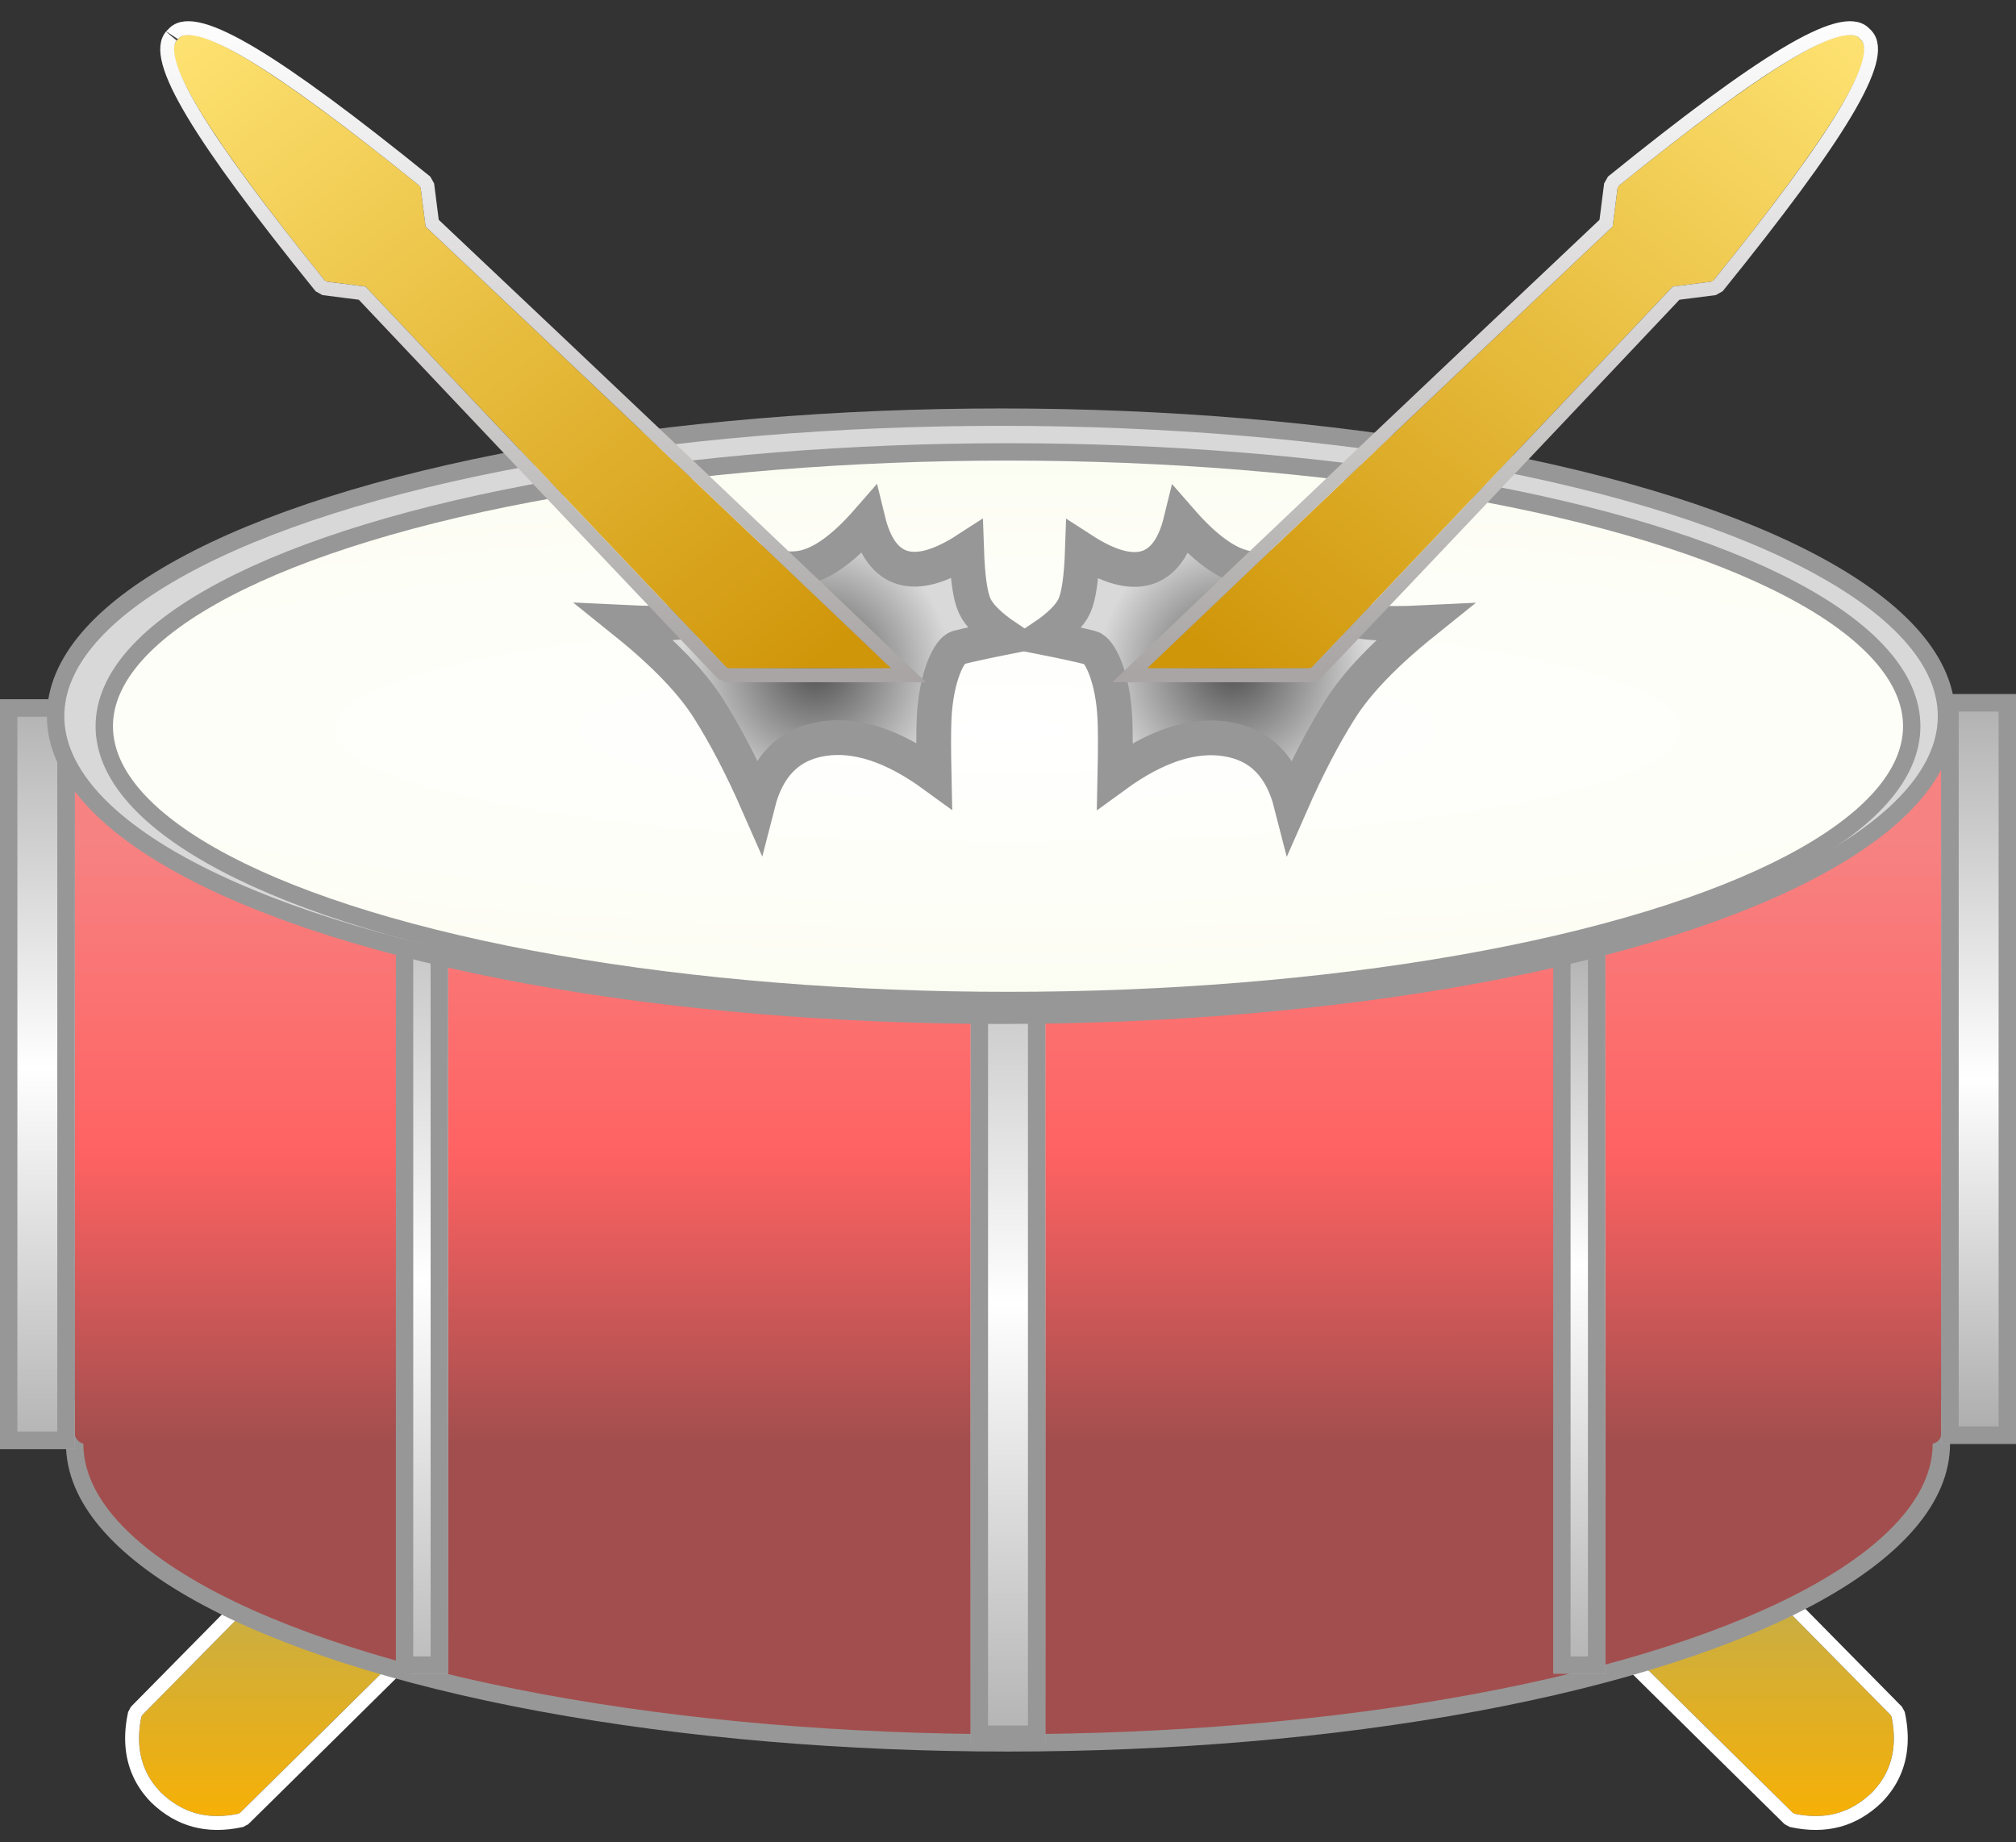 <?xml version="1.0" encoding="UTF-8"?>
<svg width="58px" height="53px" viewBox="0 0 58 53" version="1.1" xmlns="http://www.w3.org/2000/svg" xmlns:xlink="http://www.w3.org/1999/xlink">
    <rect x="0" y="0" width="58" height="53" fill="#333333" stroke="none"/>
    <!-- Generator: Sketch 48.1 (47250) - http://www.bohemiancoding.com/sketch -->
    <title>Icon rythm</title>
    <desc>Created with Sketch.</desc>
    <defs>
        <linearGradient x1="50%" y1="0%" x2="50%" y2="97.13%" id="linearGradient-1">
            <stop stop-color="#C7AE46" offset="0%"></stop>
            <stop stop-color="#F6B007" offset="100%"></stop>
        </linearGradient>
        <path d="M7.486,1.63 C7.474,1.641 7.462,1.653 7.45,1.665 C5.992,3.107 4.47,4.609 2.884,6.171 C1.999,6.358 1.27,6.178 0.639,5.574 C0.44,5.372 0.289,5.154 0.186,4.918 C-0.015,4.467 -0.053,3.948 0.072,3.359 C1.208,2.205 2.312,1.086 3.384,0 C4.543,0.596 5.922,1.143 7.486,1.63 Z" id="path-2"></path>
        <path d="M50.486,1.63 C50.474,1.641 50.462,1.653 50.45,1.665 C48.992,3.107 47.47,4.609 45.884,6.171 C44.999,6.358 44.27,6.178 43.639,5.574 C43.44,5.372 43.289,5.154 43.186,4.918 C42.985,4.467 42.947,3.948 43.072,3.359 C44.208,2.205 45.312,1.086 46.384,0 C47.543,0.596 48.922,1.143 50.486,1.63 Z" id="path-3"></path>
        <linearGradient x1="50.004%" y1="100%" x2="50%" y2="14.331%" id="linearGradient-4">
            <stop stop-color="#A24E4E" offset="0%"></stop>
            <stop stop-color="#FF6262" offset="48.23%"></stop>
            <stop stop-color="#F78282" offset="100%"></stop>
        </linearGradient>
        <linearGradient x1="50%" y1="0%" x2="50%" y2="98.284%" id="linearGradient-5">
            <stop stop-color="#B7B7B7" offset="0%"></stop>
            <stop stop-color="#FFFFFF" offset="49.346%"></stop>
            <stop stop-color="#B5B5B5" offset="100%"></stop>
        </linearGradient>
        <rect id="path-6" x="27.926" y="13.581" width="2.148" height="24.556"></rect>
        <linearGradient x1="50%" y1="2.198%" x2="50%" y2="100%" id="linearGradient-7">
            <stop stop-color="#BABABA" offset="0%"></stop>
            <stop stop-color="#FFFFFF" offset="50.885%"></stop>
            <stop stop-color="#BBBBBB" offset="100%"></stop>
        </linearGradient>
        <rect id="path-8" x="11.815" y="12.514" width="1.074" height="23.637"></rect>
        <linearGradient x1="50%" y1="0%" x2="50%" y2="100%" id="linearGradient-9">
            <stop stop-color="#9B9B9B" offset="0%"></stop>
            <stop stop-color="#FFFFFF" offset="50.243%"></stop>
            <stop stop-color="#B3B3B3" offset="100%"></stop>
        </linearGradient>
        <rect id="path-10" x="45.111" y="12.514" width="1.074" height="23.637"></rect>
        <linearGradient x1="50%" y1="0%" x2="50%" y2="100%" id="linearGradient-11">
            <stop stop-color="#B2B2B2" offset="0%"></stop>
            <stop stop-color="#FFFFFF" offset="49.227%"></stop>
            <stop stop-color="#B3B3B3" offset="100%"></stop>
        </linearGradient>
        <polygon id="path-12" points="0 8.119 2.148 8.119 2.148 29.683 0 29.683 0 17.896 0 16.702"></polygon>
        <linearGradient x1="50%" y1="0%" x2="50%" y2="100%" id="linearGradient-13">
            <stop stop-color="#B0B0B0" offset="0%"></stop>
            <stop stop-color="#FFFFFF" offset="51.214%"></stop>
            <stop stop-color="#ABABAB" offset="100%"></stop>
        </linearGradient>
        <rect id="path-14" x="55.852" y="7.97" width="2.148" height="21.564"></rect>
        <radialGradient cx="50%" cy="50.612%" fx="50%" fy="50.612%" r="49.388%" gradientTransform="translate(0.5,0.506),scale(0.303,1),rotate(90),scale(1,6.03),translate(-0.5,-0.506)" id="radialGradient-15">
            <stop stop-color="#FFFFFF" offset="0%"></stop>
            <stop stop-color="#FCFDF2" offset="97.547%"></stop>
            <stop stop-color="#FFFFFF" offset="100%"></stop>
        </radialGradient>
        <radialGradient cx="50%" cy="52.267%" fx="50%" fy="52.267%" r="47.733%" gradientTransform="translate(0.5,0.523),scale(0.743,1),rotate(90),translate(-0.5,-0.523)" id="radialGradient-16">
            <stop stop-color="#525151" offset="0%"></stop>
            <stop stop-color="#D9D9D9" offset="100%"></stop>
        </radialGradient>
        <linearGradient x1="0%" y1="0%" x2="88.797%" y2="100%" id="linearGradient-17">
            <stop stop-color="#FFE474" offset="0%"></stop>
            <stop stop-color="#D0960A" offset="100%"></stop>
        </linearGradient>
        <linearGradient x1="50%" y1="0%" x2="50%" y2="100%" id="linearGradient-18">
            <stop stop-color="#FFFFFF" offset="0%"></stop>
            <stop stop-color="#A9A5A5" offset="100%"></stop>
        </linearGradient>
        <path d="M48.641,18.226 C44.903,14.656 40.437,10.419 35.244,5.516 L35.097,4.366 C30.977,1.037 28.663,-0.388 28.157,0.09 C28.113,0.135 28.101,0.145 28.09,0.157 C27.612,0.663 29.037,2.977 32.366,7.097 L33.516,7.244 C37.404,11.362 40.873,15.023 43.923,18.226 L48.641,18.226 Z" id="path-19"></path>
        <path d="M20.641,18.226 C16.903,14.656 12.437,10.419 7.244,5.516 L7.097,4.366 C2.977,1.037 0.663,-0.388 0.157,0.09 C0.145,0.101 0.135,0.113 0.125,0.125 C0.113,0.135 0.101,0.145 0.09,0.157 C-0.388,0.663 1.037,2.977 4.366,7.097 L5.516,7.244 C9.404,11.362 12.873,15.023 15.923,18.226 L20.641,18.226 Z" id="path-20"></path>
    </defs>
    <g id="Nav-bar" stroke="none" stroke-width="1" fill="none" fill-rule="evenodd" transform="translate(-7, -5)">
        <g id="Icon-rythm" transform="translate(7, 6)">
            <g>
                <g>
                    <g id="Bottom-sticks" transform="translate(4, 45)">
                        <g id="Combined-Shape">
                            <use fill="url(#linearGradient-1)" fill-rule="evenodd" xlink:href="#path-2"></use>
                            <path stroke="#FFFFFF" stroke-width="0.4" d="M7.627,1.772 C7.609,1.79 7.609,1.79 7.59,1.807 C6.133,3.249 4.611,4.751 3.024,6.314 L2.925,6.367 C1.966,6.57 1.173,6.362 0.496,5.714 C0.281,5.495 0.116,5.257 0.003,5 C-0.216,4.508 -0.257,3.946 -0.124,3.318 L-0.071,3.219 C1.066,2.065 2.17,0.945 3.242,-0.141 L3.345,-0.245 L3.476,-0.178 C4.62,0.411 5.988,0.954 7.545,1.439 L7.863,1.537 L7.627,1.772 Z"></path>
                        </g>
                        <g id="Combined-Shape" transform="translate(46.743, 3.121) scale(-1, 1) translate(-46.743, -3.121) ">
                            <use fill="url(#linearGradient-1)" fill-rule="evenodd" xlink:href="#path-3"></use>
                            <path stroke="#FFFFFF" stroke-width="0.4" d="M50.627,1.772 C50.609,1.79 50.609,1.79 50.59,1.807 C49.133,3.249 47.611,4.751 46.024,6.314 L45.925,6.367 C44.966,6.57 44.173,6.362 43.496,5.714 C43.281,5.495 43.116,5.257 43.003,5 C42.784,4.508 42.743,3.946 42.876,3.318 L42.929,3.219 C44.066,2.065 45.17,0.945 46.242,-0.141 L46.345,-0.245 L46.476,-0.178 C47.62,0.411 48.988,0.954 50.545,1.439 L50.863,1.537 L50.627,1.772 Z"></path>
                        </g>
                    </g>
                    <g id="Drum" transform="translate(0, 11)">
                        <ellipse id="Oval-2" stroke="#979797" stroke-width="0.5" fill="#A34E4E" cx="29" cy="29.534" rx="26.852" ry="8.603"></ellipse>
                        <rect id="Rectangle-2" fill="url(#linearGradient-4)" x="2.148" y="9.311" width="53.704" height="20.223" rx="0.3"></rect>
                        <g id="Rectangle-4" transform="translate(29, 25.859) scale(-1, 1) translate(-29, -25.859) ">
                            <use fill="url(#linearGradient-5)" fill-rule="evenodd" xlink:href="#path-6"></use>
                            <rect stroke="#979797" stroke-width="0.5" x="28.176" y="13.831" width="1.648" height="24.056"></rect>
                        </g>
                        <g id="Rectangle-4" transform="translate(12.352, 24.332) scale(-1, 1) translate(-12.352, -24.332) ">
                            <use fill="url(#linearGradient-7)" fill-rule="evenodd" xlink:href="#path-8"></use>
                            <rect stroke="#979797" stroke-width="0.5" x="12.065" y="12.764" width="1" height="23.137"></rect>
                        </g>
                        <g id="Rectangle-4" transform="translate(45.648, 24.332) scale(-1, 1) translate(-45.648, -24.332) ">
                            <use fill="url(#linearGradient-9)" fill-rule="evenodd" xlink:href="#path-10"></use>
                            <rect stroke="#979797" stroke-width="0.5" x="45.361" y="12.764" width="1" height="23.137"></rect>
                        </g>
                        <g id="Rectangle-4" transform="translate(1.074, 18.901) scale(-1, 1) translate(-1.074, -18.901) ">
                            <use fill="url(#linearGradient-11)" fill-rule="evenodd" xlink:href="#path-12"></use>
                            <path stroke="#979797" stroke-width="0.5" d="M0.25,8.369 L0.25,29.433 L1.898,29.433 L1.898,8.369 L0.25,8.369 Z"></path>
                        </g>
                        <g id="Rectangle-4" transform="translate(56.926, 18.752) scale(-1, 1) translate(-56.926, -18.752) ">
                            <use fill="url(#linearGradient-13)" fill-rule="evenodd" xlink:href="#path-14"></use>
                            <rect stroke="#979797" stroke-width="0.5" x="56.102" y="8.22" width="1.648" height="21.064"></rect>
                        </g>
                        <ellipse id="Oval-2" stroke="#979797" stroke-width="0.5" fill="#D8D8D8" cx="28.8" cy="8.603" rx="27.2" ry="8.603"></ellipse>
                        <ellipse id="Oval-2" stroke="#979797" stroke-width="0.5" fill="url(#radialGradient-15)" cx="29" cy="8.891" rx="26" ry="7.891"></ellipse>
                        <path d="M31.393,6.639 C31.064,6.555 30.599,6.454 30,6.335 C30.481,6.01 30.784,5.708 30.911,5.428 C31.038,5.149 31.114,4.612 31.141,3.818 C31.891,4.303 32.504,4.475 32.981,4.334 C33.458,4.192 33.789,3.741 33.975,2.979 C34.659,3.764 35.277,4.215 35.83,4.334 C36.383,4.452 37.071,4.28 37.895,3.818 C37.963,4.879 38.185,5.509 38.56,5.707 C38.935,5.904 39.732,5.974 40.95,5.914 C39.841,6.806 39.044,7.635 38.56,8.401 C38.076,9.167 37.604,10.073 37.145,11.119 C36.868,10.033 36.248,9.413 35.284,9.26 C34.32,9.107 33.25,9.459 32.076,10.315 C32.092,9.567 32.092,9.021 32.076,8.676 C32.019,7.442 31.625,6.698 31.393,6.639 Z" id="Path-2" stroke="#979797" fill="url(#radialGradient-16)"></path>
                        <path d="M19.393,6.632 C19.064,6.548 18.599,6.447 18,6.328 C18.481,6.003 18.784,5.701 18.911,5.422 C19.038,5.142 19.114,4.606 19.141,3.811 C19.891,4.296 20.504,4.468 20.981,4.327 C21.458,4.186 21.789,3.734 21.975,2.973 C22.659,3.757 23.277,4.208 23.83,4.327 C24.383,4.445 25.071,4.273 25.895,3.811 C25.963,4.872 26.185,5.502 26.56,5.7 C26.935,5.898 27.732,5.967 28.95,5.907 C27.841,6.799 27.044,7.628 26.56,8.394 C26.076,9.16 25.604,10.066 25.145,11.112 C24.868,10.026 24.248,9.406 23.284,9.253 C22.32,9.101 21.25,9.452 20.076,10.308 C20.092,9.561 20.092,9.014 20.076,8.669 C20.019,7.435 19.625,6.691 19.393,6.632 Z" id="Path-2" stroke="#979797" fill="url(#radialGradient-16)" transform="translate(23.475, 7.042) scale(-1, 1) translate(-23.475, -7.042) "></path>
                    </g>
                    <g id="Top-sticks" transform="translate(5, 0)">
                        <g id="Combined-Shape" transform="translate(38.32, 9.113) scale(-1, 1) translate(-38.32, -9.113) ">
                            <use fill="url(#linearGradient-17)" fill-rule="evenodd" xlink:href="#path-19"></use>
                            <path stroke="url(#linearGradient-18)" stroke-width="0.4" d="M33.419,7.433 L32.341,7.296 L32.211,7.223 C28.75,2.94 27.343,0.656 27.945,0.019 C27.946,0.018 27.946,0.018 27.946,0.017 C27.969,-0.005 27.969,-0.005 28.019,-0.055 C28.656,-0.657 30.94,0.75 35.223,4.211 L35.296,4.341 L35.433,5.419 C40.605,10.303 45.053,14.523 48.779,18.081 L49.14,18.426 L43.923,18.426 L43.778,18.363 C40.741,15.174 37.288,11.53 33.419,7.433 Z"></path>
                        </g>
                        <g id="Combined-Shape">
                            <use fill="url(#linearGradient-17)" fill-rule="evenodd" xlink:href="#path-20"></use>
                            <path stroke="url(#linearGradient-18)" stroke-width="0.4" d="M5.419,7.433 L4.341,7.296 L4.211,7.223 C0.75,2.94 -0.657,0.656 -0.055,0.019 C-0.026,-0.01 -0.026,-0.01 -0.035,0.006 C-0.01,-0.026 -0.01,-0.026 0.019,-0.055 C0.656,-0.657 2.94,0.75 7.223,4.211 L7.296,4.341 L7.433,5.419 C12.605,10.303 17.053,14.523 20.779,18.081 L21.14,18.426 L15.923,18.426 L15.778,18.363 C12.741,15.174 9.288,11.53 5.419,7.433 Z"></path>
                        </g>
                    </g>
                </g>
            </g>
        </g>
    </g>
</svg>
